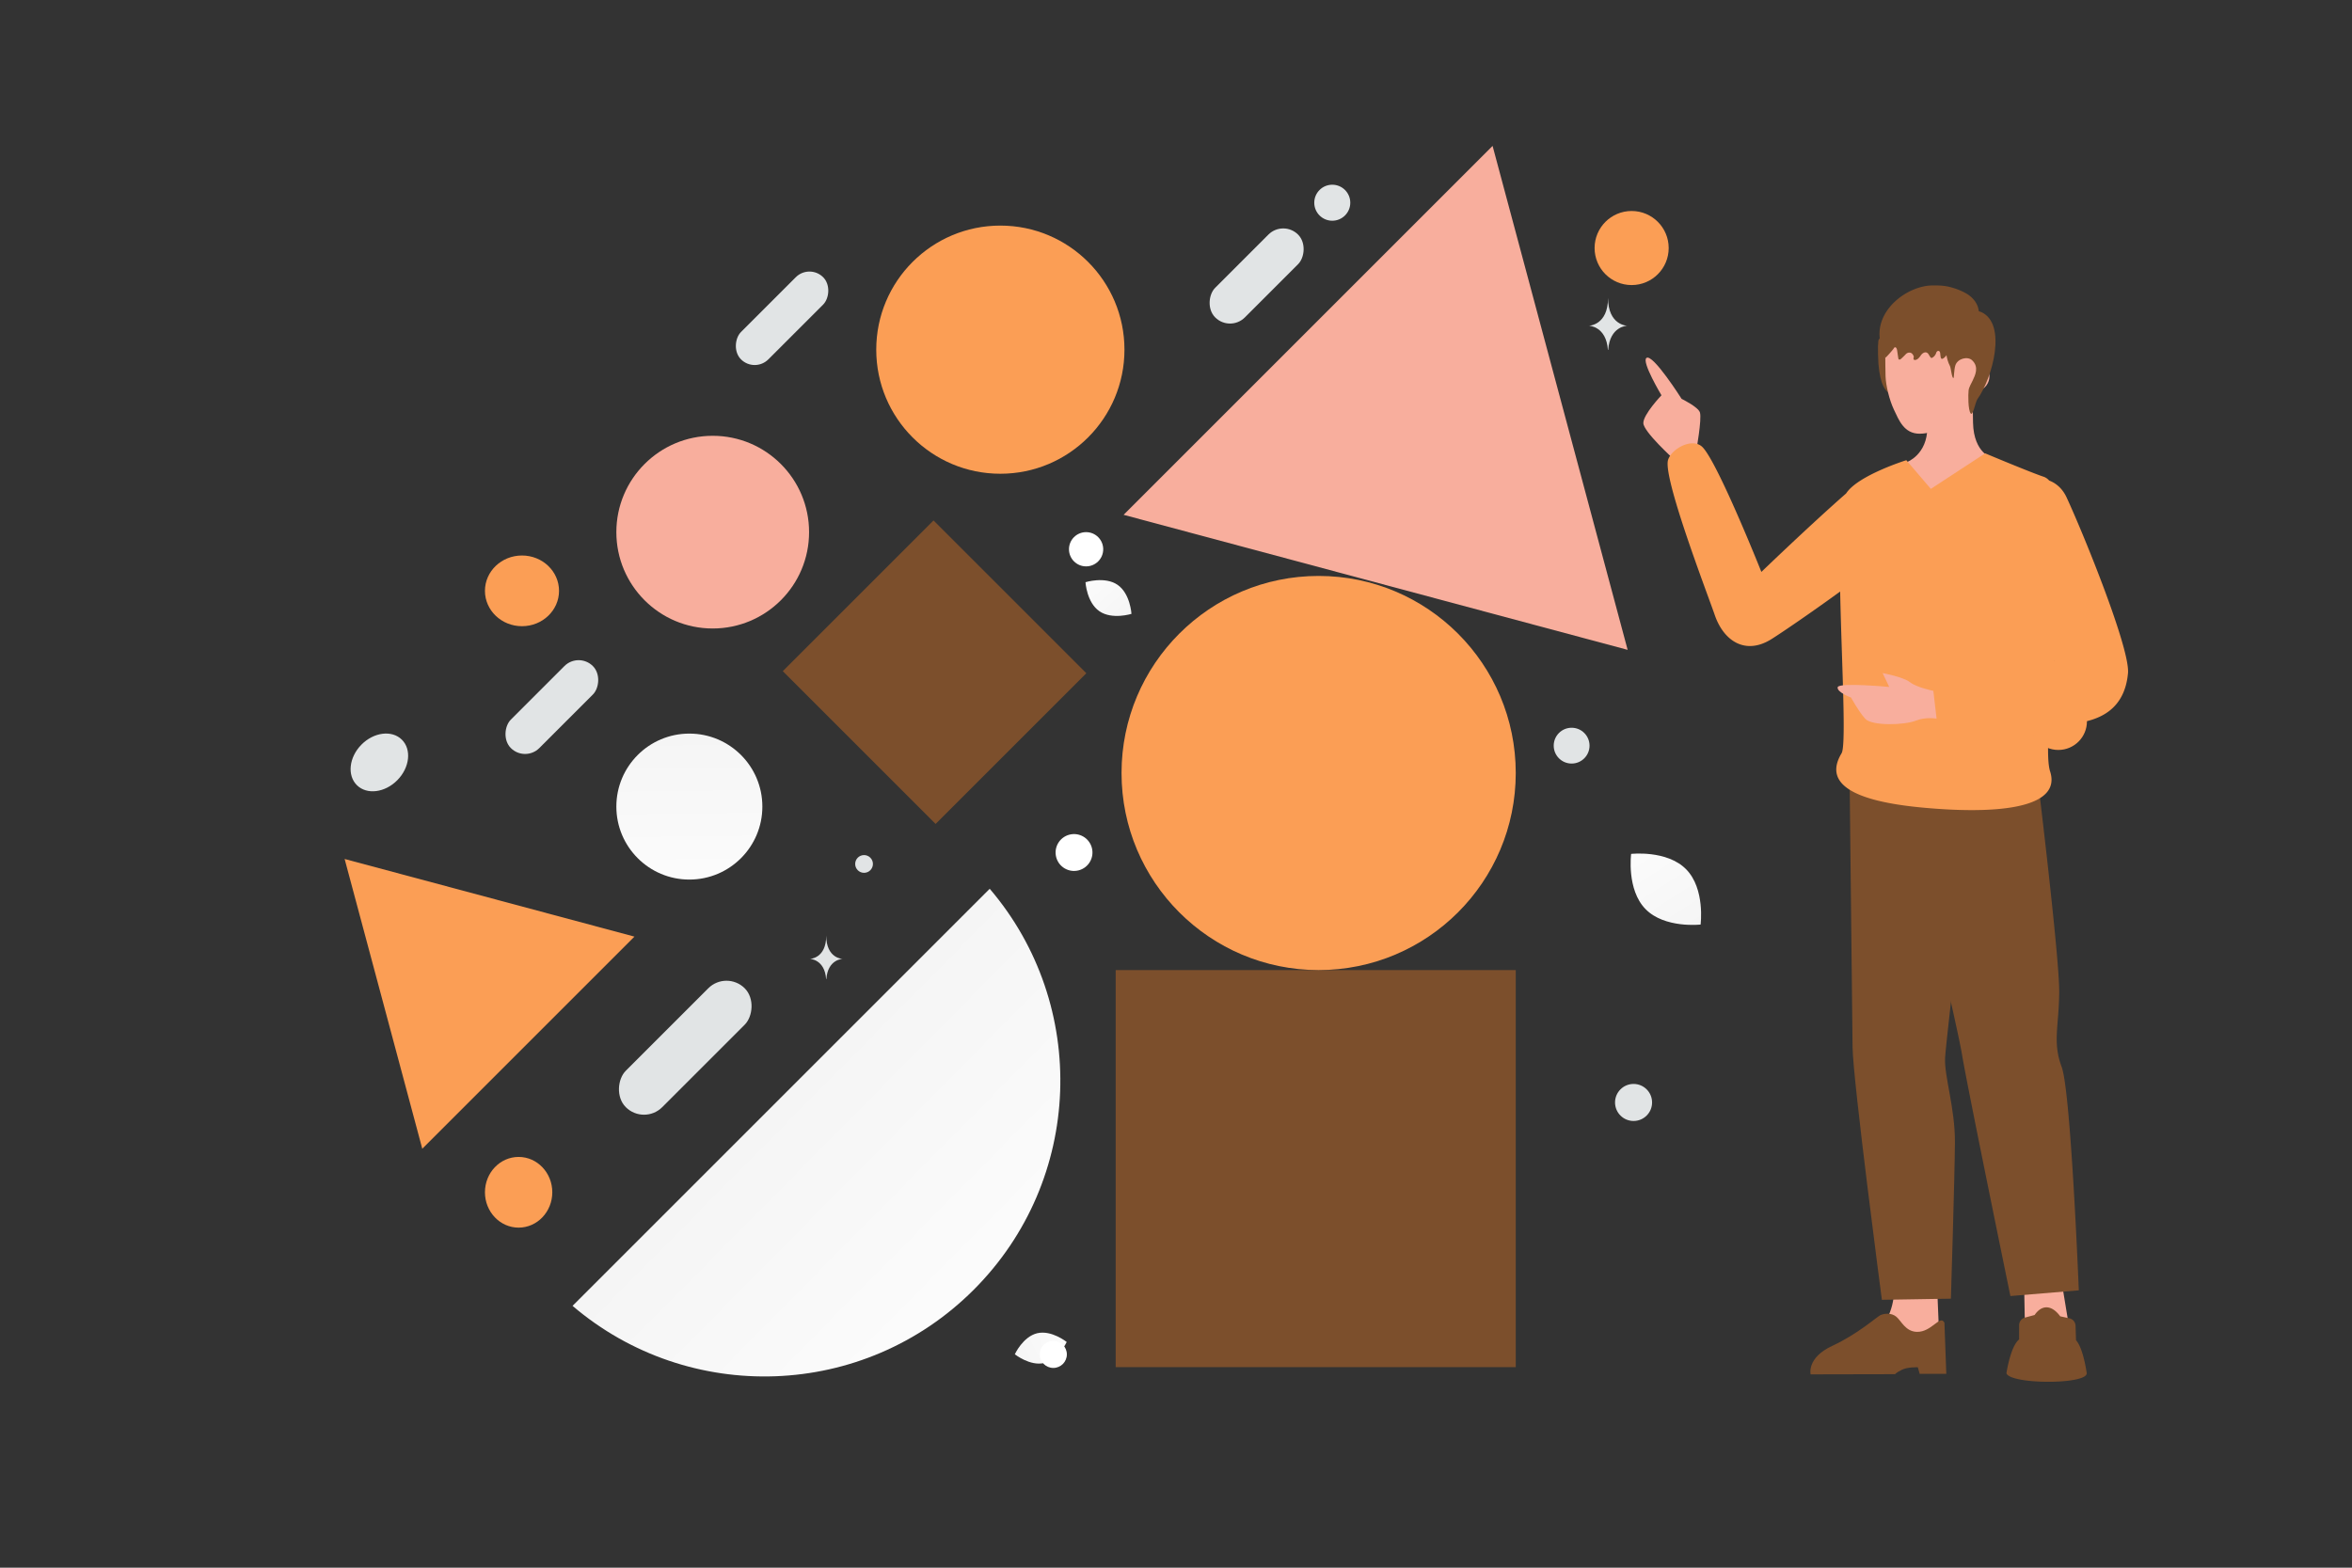 <svg width="900" height="600" viewBox="0 0 900 600" fill="none" xmlns="http://www.w3.org/2000/svg"><rect x="0" y="0" width="900" height="600" fill="#333333" stroke="none"/><path fill="transparent" d="M0 0h900v600H0z"/><path fill-rule="evenodd" clip-rule="evenodd" d="M219.088 499.79c44.488 37.973 111.422 35.926 153.49-6.142 42.068-42.068 44.115-109.002 6.141-153.49L219.088 499.79z" fill="url(#a)"/><path fill="#7C4F2C" d="M426.924 371.276h153.084v151.966H426.924zm-69.705-172.079 58.47 58.47-57.68 57.678-58.469-58.47z"/><circle cx="504.584" cy="295.852" r="75.424" fill="#fb9e55"/><circle cx="382.787" cy="133.829" r="47.489" fill="#fb9e55"/><circle cx="272.723" cy="203.666" r="36.874" fill="#F8AE9D"/><circle cx="263.784" cy="308.702" r="27.935" fill="url(#b)"/><path d="m571.142 55.839 51.682 192.878-192.879-51.681L571.142 55.839z" fill="#F8AE9D"/><path d="m131.872 328.756 110.899 29.715-81.184 81.185-29.715-110.9z" fill="#fb9e55"/><path d="M730.526 143.968c.639 2.553-.208 5.208-1.605 7.438-.988 1.575-2.368-.165-4.381-.443-3.114-.437-5.085-3.732-5.759-11.762-.312-5.865-.165-8.791.162-9.303 1.163-1.833 4.154-2.446 6.513-2.269" fill="#7C4F2C"/><path fill-rule="evenodd" clip-rule="evenodd" d="M724.874 492.966s.189 12.059-7.254 16.342c-7.442 4.284-18.973 12.243-18.973 12.243l43.865 1.478-1.251-30.171-16.387.108z" fill="#F8AE9D"/><path fill-rule="evenodd" clip-rule="evenodd" d="m744.042 506.254.714 19.562h-10.189l-.698-2.52s-3.836-.156-6.052.932c-2.343 1.151-2.658 1.71-2.658 1.71l-32.318.067s-1.594-6.322 8.257-10.895c9.851-4.575 17.024-11.067 18.387-11.731 1.372-.669 4.141-1.048 6.091.525 1.95 1.572 3.492 5.706 7.911 5.836 5.687.167 8.954-6.794 10.555-3.486zm12.597-210.087s-11.972 101.587-12.345 108.649c-.372 7.062 3.845 19.249 3.763 32.458-.082 13.209-1.54 59.765-1.54 59.765l-26.41.431s-11.099-84.13-11.219-96.745c-.119-12.616-1.137-103.344-1.137-103.344l48.888-1.214z" fill="#7C4F2C"/><path fill-rule="evenodd" clip-rule="evenodd" d="m788.938 490.847 5.147 31.256-18.973-.095-.601-31.651 14.427.49z" fill="#F8AE9D"/><path fill-rule="evenodd" clip-rule="evenodd" d="M791.854 504.556a3 3 0 0 1 2.361 2.833l.183 5.548c2.712 3.017 3.979 11.789 4.09 12.591a.58.58 0 0 1 .005.125c-.286 4.279-28.362 4.204-30.636.145a.665.665 0 0 1-.057-.442c.25-1.538 1.793-10.332 4.812-12.7l.02-5.488a3 3 0 0 1 2.221-2.886l3.699-.995c2.774-4.056 6.554-3.913 9.793.507l3.509.762zm-12.23-207.432s8.455 69.309 8.34 82.582c-.115 13.273-2.602 19.102.938 28.624 3.54 9.522 6.559 85.521 6.559 85.521l-26.178 2.181s-16.725-81.324-18.543-92.599c-1.819-11.275-24.297-107.266-24.297-107.266l53.181.957z" fill="#7C4F2C"/><path fill-rule="evenodd" clip-rule="evenodd" d="M649.084 172.505s2.186-12.181 1.4-14.647c-.671-2.132-7.016-5.206-7.016-5.206s-11.036-17.433-13.451-15.658c-1.964 1.439 5.747 14.291 5.747 14.291s-7.032 7.378-6.934 10.676c.099 3.298 11.478 13.623 11.478 13.623l8.776-3.079zm113.423 2.862s-7.268-1.706-7.52-13.615c-.252-11.909-.075-15.974-.075-15.974l-17.231-.289s-.174 13.272-.177 18.073c-.006 10.451-7.768 13.275-7.768 13.275s.645 11.428 15.151 12.244c11.327.637 17.62-13.714 17.62-13.714z" fill="#F8AE9D"/><path fill-rule="evenodd" clip-rule="evenodd" d="M756.495 139.758c7.141-.276 5.976 10.179-1.443 10.165 0 0-7.973 16.031-20.49 16.073-6.03.02-7.998-5.351-9.806-9.122-1.808-3.77-3.134-9.41-3.244-12.863-.119-3.682-.134-15.778-.134-15.778l35.395-.016-.278 11.541z" fill="#F8AE9D"/><path fill-rule="evenodd" clip-rule="evenodd" d="M729.465 176.128s-18.563 5.794-23.036 12.716c-14.41 12.659-32.432 30.044-32.432 30.044s-17.165-43.079-22.776-47.991c-3.84-3.361-11.49.795-12.915 5.065-1.831 5.486 9.925 37.659 15.477 52.854h.001v.003c1.076 2.943 1.918 5.248 2.384 6.6 3.386 9.822 11.624 15.456 21.648 9.213 4.041-2.517 16.066-10.763 26.326-18.239.16 7.853.431 16.128.687 23.987v.003c.624 19.095 1.167 35.735-.138 37.897-6.472 10.718 2.132 18.075 30.617 20.778 28.485 2.703 53.756.489 49.17-13.813-.956-2.981-.944-9.395-.467-17.729a331.84 331.84 0 0 0 8.365-.551c11.888-.937 20.68-6.045 21.906-19.311.859-9.29-16.839-52.904-23.476-67.245-1.552-3.355-3.953-5.444-6.672-6.485-.633-.707-1.347-1.203-2.148-1.467-4.875-1.607-22.354-8.95-22.354-8.95l-20.792 13.604-9.375-10.983zm56.472 76.772.046.121-.057.007.011-.128z" fill="#fb9e55"/><path fill-rule="evenodd" clip-rule="evenodd" d="M739.8 264.41s-6.342-1.275-8.938-3.312c-2.594-2.038-10.455-3.478-10.455-3.478l2.515 5.295s-19.265-1.808-19.721.092c-.457 1.901 5.115 3.967 5.115 3.967s2.748 5.133 5.408 8.108c2.517 2.815 15.022 2.48 19.405.723 3.788-1.518 7.907-.759 7.907-.759L739.8 264.41z" fill="#F8AE9D"/><path d="M754.552 128.71c-1.043 1.366-2.883 1.667-4.399 1.938-2.037.362-3.045 1.119-4.103 3.148-.67 1.297-1.339 2.717-2.538 3.419-.976.575-.946-.879-1.091-2.003a2.21 2.21 0 0 0-.061-.311c-.233-.899-1.187-.748-1.463.138-.254.803-.797 1.482-1.488 1.86-.113.062-.232.116-.352.092-.162-.023-.289-.177-.395-.316-.22-.289-.439-.655-.664-1.043-.746-1.283-2.169-.833-3.002.395-.522.764-1.142 1.551-1.995 1.729-.275.061-.621.015-.747-.255-.163-.332.091-.664.049-1.003-.035-.317-.169-.456-.317-.726-.578-1.042-1.916-1.08-2.731-.212a30.31 30.31 0 0 1-1.774 1.74c-.261.232-.642.463-.903.232-.141-.124-.176-.332-.204-.533-.148-.98-.289-1.96-.437-2.94-.085-.548-.374-1.266-.867-1.127-.24.069-.381.324-.515.556-.162.293-3.06 3.635-3.116 3.38-.451-1.899-1.375-3.627-1.826-5.526-2.919-12.217 10.032-22.042 19.923-22.096 2.2-.015 4.209.021 6.345.538 2.277.556 4.681 1.438 6.747 2.681 2.897 1.736 5.09 4.893 4.526 8.659" fill="#7C4F2C"/><path d="M746.509 124.761c-1.395 1.596-1.764 3.84-1.894 5.96-.191 3.197.068 6.519 1.531 9.357.418.808.725 4.807 1.368 4.586.205-.069.171-3.17.711-4.841.834-2.59 4.676-3.577 6.406-1.941 2.762 2.604 1.142 5.767.226 7.735-.547 1.188-1.415 2.521-1.566 3.777-.184 1.61-.239 7.473.8 8.84.868 1.146 1.791-4.392 2.578-5.483 5.818-8.128 11.397-28.825 1.463-33.314-1.511-.684-6.174-1.036-7.589-.166" fill="#7C4F2C"/><rect x="277.997" y="371.276" width="19.71" height="64.347" rx="9.855" transform="rotate(45 277.997 371.276)" fill="#E1E4E5"/><rect x="221.418" y="249.48" width="15.399" height="44.382" rx="7.7" transform="rotate(45 221.418 249.48)" fill="#E1E4E5"/><rect x="309.746" y="100.866" width="14.803" height="44.456" rx="7.402" transform="rotate(45 309.746 100.866)" fill="#E1E4E5"/><rect x="491.034" y="84.105" width="16.045" height="44.838" rx="8.022" transform="rotate(45 491.034 84.105)" fill="#E1E4E5"/><path d="M396.902 510.268c5.48-1.298 11.276 3.349 11.276 3.349s-3.093 6.75-8.575 8.044c-5.48 1.299-11.274-3.345-11.274-3.345s3.093-6.75 8.573-8.048z" fill="url(#c)"/><path d="M427.645 223.834c-4.858-3.345-12.278-1.007-12.278-1.007s.459 7.763 5.32 11.105c4.857 3.346 12.274 1.01 12.274 1.01s-.459-7.762-5.316-11.108z" fill="url(#d)"/><path d="M645.214 332.709c-7.336-7.467-21.055-5.893-21.055-5.893s-1.816 13.681 5.528 21.144c7.336 7.466 21.048 5.897 21.048 5.897s1.816-13.681-5.521-21.148z" fill="url(#e)"/><ellipse cx="199.741" cy="226.136" rx="14.175" ry="13.53" fill="#fb9e55"/><circle cx="624.352" cy="94.927" r="14.175" fill="#fb9e55"/><ellipse rx="12.886" ry="13.53" transform="matrix(1 0 0 -1 198.452 456.32)" fill="#fb9e55"/><circle r="10.953" transform="matrix(1 0 0 -1 787.624 276.076)" fill="#fb9e55"/><circle r="6.551" transform="matrix(1 0 0 -1 415.597 210.217)" fill="#fff"/><circle r="6.89" transform="matrix(1 0 0 -1 509.798 77.586)" fill="#E1E4E5"/><circle r="3.395" transform="matrix(1 0 0 -1 330.632 330.66)" fill="#E1E4E5"/><circle r="5.182" transform="matrix(1 0 0 -1 403.054 518.368)" fill="#fff"/><circle r="6.852" transform="matrix(0 -1 -1 0 601.387 285.384)" fill="#E1E4E5"/><circle r="7.087" transform="matrix(1 0 0 -1 625.087 421.942)" fill="#E1E4E5"/><ellipse rx="12.242" ry="9.665" transform="scale(1 -1) rotate(45.482 420.671 27.27)" fill="#E1E4E5"/><circle r="7.054" transform="scale(-1 1) rotate(-75 7.118 430.94)" fill="#fff"/><path d="M316.211 374.728h-.091c-.537-7.613-6.199-7.73-6.199-7.73s6.243-.122 6.243-8.918c0 8.796 6.243 8.918 6.243 8.918s-5.659.117-6.196 7.73zm299.166-240.81h-.106c-.63-9.108-7.271-9.248-7.271-9.248s7.323-.146 7.323-10.67c0 10.524 7.322 10.67 7.322 10.67s-6.637.14-7.268 9.248z" fill="#E1E4E5"/><defs><linearGradient id="a" x1="417.287" y1="531.55" x2="221.093" y2="337.453" gradientUnits="userSpaceOnUse"><stop stop-color="#fff"/><stop offset="1" stop-color="#EEE"/></linearGradient><linearGradient id="b" x1="264.975" y1="367.961" x2="263.252" y2="219.99" gradientUnits="userSpaceOnUse"><stop stop-color="#fff"/><stop offset="1" stop-color="#EEE"/></linearGradient><linearGradient id="c" x1="417.538" y1="507.04" x2="369.565" y2="529.704" gradientUnits="userSpaceOnUse"><stop stop-color="#fff"/><stop offset="1" stop-color="#EEE"/></linearGradient><linearGradient id="d" x1="408.723" y1="212.857" x2="446.959" y2="253.175" gradientUnits="userSpaceOnUse"><stop stop-color="#fff"/><stop offset="1" stop-color="#EEE"/></linearGradient><linearGradient id="e" x1="615.943" y1="307.204" x2="668.981" y2="390.345" gradientUnits="userSpaceOnUse"><stop stop-color="#fff"/><stop offset="1" stop-color="#EEE"/></linearGradient></defs></svg>